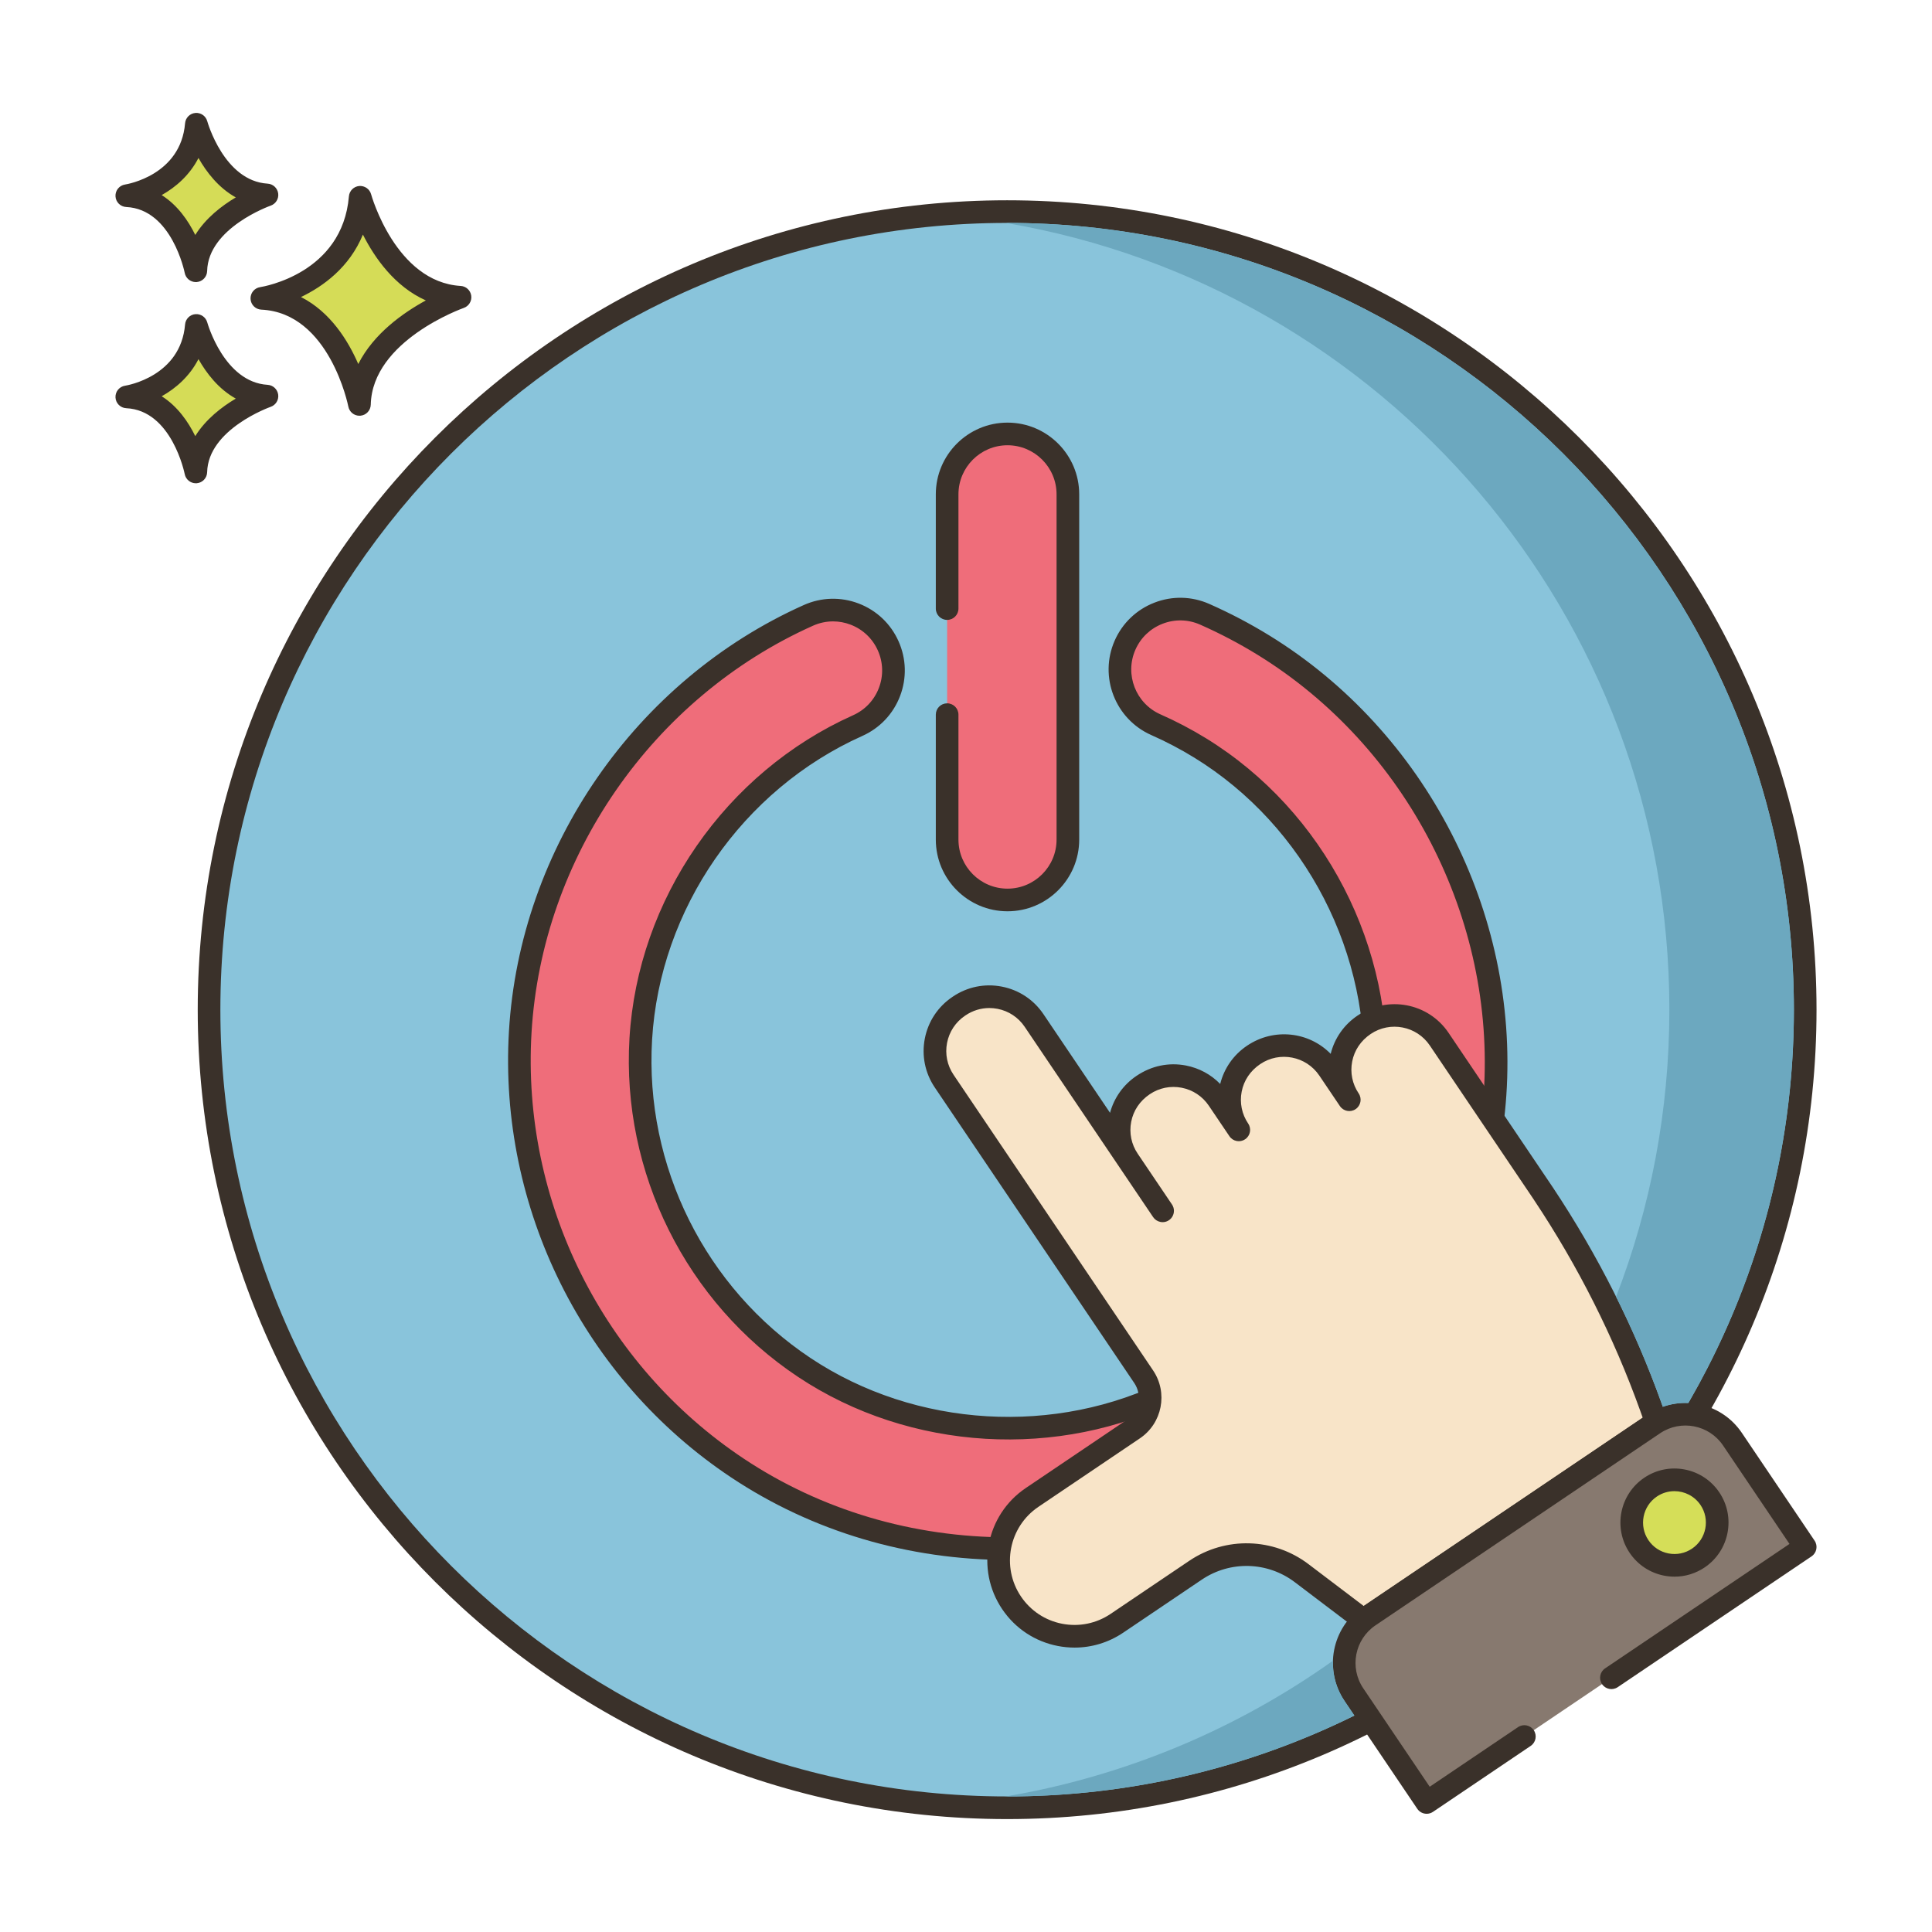 <svg id="Layer_1" enable-background="new 0 0 256 256" height="512" viewBox="0 0 256 256" width="512" xmlns="http://www.w3.org/2000/svg"><circle cx="133.45" cy="133.787" fill="#89c4db" r="105.75"/><path d="m133.449 26.538c-59.138 0-107.249 48.112-107.249 107.25s48.112 107.25 107.249 107.25 107.25-48.112 107.25-107.25-48.112-107.25-107.25-107.25zm0 211.5c-57.483 0-104.249-46.766-104.249-104.25s46.766-104.25 104.249-104.25 104.25 46.766 104.25 104.25-46.766 104.25-104.25 104.25z" fill="#3a312a"/><path d="m167.401 85.477c-2.484-1.528-5.101-2.902-7.774-4.083-4.039-1.784-8.765.044-10.55 4.087-1.784 4.042.045 8.765 4.087 10.55 2.015.89 3.985 1.924 5.856 3.075 15.253 9.38 24.326 26.984 23.116 44.85-1.154 17.029-11.356 32.413-26.624 40.147-15.372 7.786-34.573 6.649-48.921-2.896-14.402-9.58-22.711-26.261-21.685-43.532 1.063-17.889 12.347-34.191 28.748-41.533 4.033-1.805 5.838-6.538 4.033-10.57-1.805-4.033-6.537-5.838-10.57-4.033-21.782 9.75-36.77 31.412-38.183 55.187-1.362 22.933 9.671 45.081 28.795 57.804 10.641 7.078 23.288 10.677 35.941 10.676 10.019-.001 20.044-2.257 29.071-6.829 20.276-10.271 33.824-30.709 35.357-53.339 1.609-23.726-10.441-47.105-30.697-59.561z" fill="#ef6d7a"/><path d="m168.188 84.199c-2.541-1.563-5.217-2.968-7.954-4.177-2.32-1.025-4.901-1.085-7.269-.168-2.366.917-4.234 2.7-5.26 5.021-2.116 4.792.062 10.412 4.854 12.528 1.952.862 3.862 1.865 5.676 2.98 14.784 9.091 23.578 26.154 22.406 43.471-1.119 16.504-11.007 31.414-25.806 38.911-14.899 7.546-33.509 6.443-47.413-2.806-13.959-9.286-22.013-25.453-21.018-42.194 1.03-17.337 11.967-33.137 27.863-40.252 2.316-1.037 4.09-2.913 4.995-5.284.904-2.371.832-4.952-.205-7.268s-2.913-4.09-5.284-4.995c-2.37-.904-4.952-.832-7.268.205-22.287 9.976-37.622 32.14-39.067 56.467-1.394 23.463 9.895 46.125 29.462 59.142 10.746 7.148 23.46 10.927 36.766 10.927h.006c10.435-.001 20.722-2.418 29.749-6.991 20.745-10.508 34.607-31.42 36.176-54.576 1.644-24.276-10.685-48.196-31.409-60.941zm28.415 60.738c-1.498 22.105-14.732 42.07-34.539 52.102-8.609 4.361-18.428 6.667-28.394 6.667h-.005c-12.713 0-24.854-3.605-35.106-10.425-18.681-12.428-29.459-34.064-28.128-56.466 1.38-23.223 16.02-44.383 37.298-53.907.849-.38 1.751-.571 2.654-.571.782 0 1.566.143 2.319.43 1.622.619 2.906 1.833 3.615 3.417.709 1.585.759 3.351.14 4.973s-1.833 2.906-3.417 3.615c-16.905 7.567-28.537 24.372-29.633 42.813-1.057 17.802 7.507 34.996 22.352 44.87 14.79 9.839 34.584 11.01 50.43 2.984 15.737-7.972 26.253-23.83 27.442-41.384 1.248-18.416-8.105-36.562-23.827-46.229-1.929-1.186-3.959-2.252-6.036-3.169-3.278-1.448-4.767-5.293-3.32-8.572.701-1.588 1.98-2.809 3.6-3.436 1.618-.626 3.384-.586 4.973.115 2.613 1.154 5.169 2.496 7.594 3.988 19.787 12.17 31.558 35.008 29.988 58.185z" fill="#3a312a"/><path d="m47.727 26.14c-.974 11.564-13.031 13.39-13.031 13.39 10.352.487 12.932 14.059 12.932 14.059.221-9.677 13.328-14.202 13.328-14.202-9.819-.588-13.229-13.247-13.229-13.247z" fill="#d5dc57"/><path d="m61.045 37.889c-8.61-.515-11.838-12.025-11.87-12.141-.191-.703-.859-1.162-1.583-1.101-.725.066-1.298.642-1.359 1.367-.861 10.215-11.32 11.963-11.761 12.033-.763.115-1.313.79-1.273 1.561.04.77.657 1.384 1.428 1.421 9.033.425 11.505 12.718 11.529 12.842.137.711.759 1.217 1.472 1.217.041 0 .084-.001.126-.005.764-.064 1.357-.693 1.374-1.459.195-8.509 12.198-12.777 12.319-12.819.676-.235 1.092-.914.995-1.623-.099-.709-.682-1.25-1.397-1.293zm-13.572 10.347c-1.357-3.131-3.71-6.908-7.591-8.878 2.933-1.405 6.413-3.914 8.206-8.274 1.552 3.071 4.202 6.881 8.339 8.724-3.01 1.64-6.927 4.406-8.954 8.428z" fill="#3a312a"/><path d="m26.017 43.12c-.689 8.179-9.217 9.471-9.217 9.471 7.322.344 9.147 9.944 9.147 9.944.156-6.844 9.427-10.045 9.427-10.045-6.944-.416-9.357-9.37-9.357-9.37z" fill="#d5dc57"/><path d="m35.463 50.992c-5.769-.345-7.977-8.185-7.998-8.264-.19-.702-.856-1.163-1.582-1.102-.726.065-1.299.642-1.36 1.368-.579 6.871-7.651 8.067-7.947 8.114-.763.115-1.313.79-1.273 1.561.04.77.657 1.384 1.428 1.421 6.039.284 7.728 8.644 7.744 8.726.136.712.759 1.22 1.472 1.22.042 0 .083-.001.125-.005.765-.063 1.358-.694 1.376-1.461.13-5.709 8.336-8.634 8.417-8.662.676-.234 1.094-.913.996-1.622-.098-.71-.683-1.251-1.398-1.294zm-9.589 6.796c-.924-1.886-2.341-3.948-4.449-5.281 1.857-1.041 3.699-2.63 4.873-4.917 1.058 1.874 2.656 3.955 4.944 5.225-1.851 1.101-3.991 2.74-5.368 4.973z" fill="#3a312a"/><path d="m26.017 16.462c-.689 8.179-9.217 9.471-9.217 9.471 7.322.344 9.147 9.944 9.147 9.944.156-6.844 9.427-10.045 9.427-10.045-6.944-.415-9.357-9.37-9.357-9.37z" fill="#d5dc57"/><path d="m35.463 24.334c-5.769-.345-7.977-8.186-7.998-8.265-.191-.702-.854-1.168-1.582-1.102-.726.065-1.299.642-1.36 1.368-.579 6.871-7.651 8.067-7.947 8.114-.763.115-1.313.79-1.273 1.561.04.77.657 1.384 1.428 1.421 6.039.284 7.728 8.644 7.744 8.726.136.712.759 1.22 1.472 1.22.042 0 .083-.001.125-.005.765-.063 1.358-.694 1.376-1.461.13-5.709 8.336-8.634 8.417-8.662.676-.234 1.094-.913.996-1.622-.098-.708-.683-1.25-1.398-1.293zm-9.589 6.797c-.924-1.886-2.341-3.948-4.45-5.281 1.857-1.042 3.7-2.631 4.874-4.918 1.058 1.874 2.656 3.956 4.944 5.225-1.85 1.101-3.991 2.741-5.368 4.974z" fill="#3a312a"/><path d="m218.738 186.406c-3.566-9.931-8.335-19.385-14.182-28.168-.048-.071-.087-.141-.135-.212l-13.725-20.336c-2.206-3.268-6.641-4.129-9.909-1.923l-.077.052c-3.268 2.206-4.129 6.641-1.923 9.909l-2.731-4.046c-2.205-3.268-6.641-4.129-9.909-1.923l-.077.052c-3.268 2.206-4.129 6.641-1.923 9.909l-2.731-4.046c-2.206-3.268-6.641-4.129-9.909-1.923l-.077.052c-3.268 2.205-4.129 6.641-1.923 9.909l4.544 6.733-.009-.002-17.025-25.225c-2.206-3.268-6.641-4.129-9.909-1.923l-.077.052c-3.268 2.206-4.129 6.641-1.923 9.909l26.439 39.174c1.539 2.281.939 5.376-1.342 6.915l-13.45 9.077c-4.606 3.108-5.819 9.362-2.715 13.963 1.554 2.303 3.893 3.757 6.418 4.247 2.531.486 5.244.012 7.547-1.542l10.407-7.024c4.288-2.894 9.947-2.739 14.07.391l8.22 6.231c.224-.199.466-.386.723-.56l37.712-25.452c.115-.078.229-.146.338-.22z" fill="#f8e4c8"/><path d="m220.886 187.947-.735-2.048c-3.594-10.006-8.42-19.592-14.384-28.552l-13.828-20.496c-2.664-3.947-8.043-4.994-12.067-2.275-1.786 1.205-3.033 2.991-3.549 5.065-2.86-2.931-7.513-3.493-11.092-1.074-1.785 1.205-3.032 2.99-3.548 5.064-1.218-1.253-2.786-2.105-4.537-2.445-2.267-.44-4.565.028-6.555 1.372-1.737 1.172-2.965 2.894-3.505 4.896l-8.826-13.077c-1.29-1.913-3.248-3.208-5.513-3.647-2.271-.44-4.566.029-6.479 1.32l-.077.052c-1.913 1.291-3.208 3.249-3.648 5.514-.439 2.265.029 4.565 1.32 6.478l26.439 39.173c1.073 1.591.652 3.759-.939 4.833l-13.449 9.077c-5.284 3.566-6.684 10.764-3.119 16.045 1.727 2.56 4.347 4.293 7.378 4.881.738.142 1.479.212 2.215.212 2.286 0 4.52-.678 6.453-1.983l10.407-7.024c3.759-2.536 8.713-2.398 12.325.344l8.22 6.231c.568.431 1.366.401 1.901-.073.176-.156.365-.302.567-.439l37.714-25.453.334-.218c.573-.385.809-1.107.577-1.753zm-40.184 24.858-7.313-5.544c-4.636-3.519-10.992-3.697-15.816-.44l-10.407 7.024c-1.894 1.278-4.177 1.743-6.422 1.312-2.242-.435-4.181-1.718-5.46-3.613-2.639-3.91-1.602-9.24 2.311-11.881l13.449-9.077c2.962-1.999 3.746-6.035 1.747-8.998l-26.439-39.174c-.842-1.248-1.148-2.75-.862-4.228.287-1.478 1.133-2.756 2.381-3.599l.077-.052c.943-.636 2.031-.966 3.143-.966.36 0 .724.035 1.085.104 1.478.287 2.756 1.132 3.599 2.381l17.025 25.225c.221.327.571.556.959.633.595.125 1.205-.133 1.543-.64.337-.506.335-1.166-.006-1.67l-4.544-6.733c-.843-1.248-1.148-2.75-.862-4.228.287-1.478 1.133-2.756 2.458-3.65 1.249-.843 2.751-1.147 4.227-.862 1.479.287 2.756 1.133 3.599 2.381l2.73 4.045s.001.001.001.001c.464.687 1.397.867 2.082.404.688-.463.868-1.396.404-2.083-.843-1.248-1.148-2.75-.862-4.228.287-1.478 1.133-2.756 2.458-3.651 2.576-1.738 6.087-1.057 7.827 1.519l2.731 4.046c.464.688 1.396.868 2.082.404.686-.463.868-1.396.404-2.082-.842-1.249-1.148-2.75-.861-4.228s1.133-2.756 2.457-3.65c2.576-1.737 6.088-1.057 7.827 1.52l13.766 20.4.089.14c5.792 8.698 10.509 18.066 14.021 27.844l.339.944z" fill="#3a312a"/><path d="m229.557 190.697c-2.32-3.438-6.987-4.343-10.425-2.023l-13.94 9.408-11.466 7.738-12.305 8.304c-3.438 2.32-4.343 6.987-2.023 10.425l9.642 14.287 12.947-8.738 11.533-7.784 25.679-17.331z" fill="#87796f"/><path d="m240.442 204.145-9.642-14.288c-2.779-4.117-8.39-5.206-12.507-2.427l-37.711 25.451c-4.117 2.778-5.206 8.389-2.428 12.507l9.643 14.287c.29.429.763.661 1.244.661.289 0 .581-.083.838-.257l12.946-8.738c.687-.463.868-1.396.404-2.083s-1.398-.867-2.082-.404l-11.703 7.898-8.804-13.043c-1.854-2.747-1.127-6.489 1.619-8.343l37.711-25.451c2.744-1.851 6.489-1.128 8.343 1.619l8.803 13.044-24.436 16.492c-.687.463-.868 1.396-.404 2.083s1.398.867 2.082.404l25.679-17.331c.688-.463.869-1.395.405-2.081z" fill="#3a312a"/><path d="m226.57 198.58c-1.75-2.593-5.271-3.276-7.864-1.526s-3.276 5.271-1.526 7.864 5.271 3.276 7.864 1.526 3.276-5.271 1.526-7.864z" fill="#d5de58"/><path d="m227.813 197.741c-1.07-1.586-2.694-2.66-4.573-3.025-1.875-.364-3.786.023-5.372 1.095-3.274 2.21-4.141 6.671-1.931 9.946 1.07 1.586 2.694 2.66 4.573 3.025.46.089.921.133 1.38.133 1.413 0 2.795-.419 3.992-1.228 3.275-2.21 4.141-6.671 1.931-9.946zm-3.608 7.46c-.922.622-2.031.848-3.123.636s-2.036-.836-2.658-1.758c-1.284-1.903-.781-4.497 1.122-5.782.713-.481 1.522-.711 2.323-.711 1.339 0 2.654.643 3.458 1.833 1.284 1.903.781 4.497-1.122 5.782z" fill="#3a312a"/><path d="m133.5 57.499c-4.418 0-8 3.582-8 8v15.141 14.055 16.556c0 4.418 3.582 8 8 8s8-3.582 8-8v-45.752c0-4.419-3.582-8-8-8z" fill="#ef6d7a"/><path d="m133.5 55.999c-5.238 0-9.5 4.262-9.5 9.5v15.141c0 .829.671 1.5 1.5 1.5s1.5-.671 1.5-1.5v-15.141c0-3.584 2.916-6.5 6.5-6.5s6.5 2.916 6.5 6.5v45.751c0 3.584-2.916 6.5-6.5 6.5s-6.5-2.916-6.5-6.5v-16.556c0-.829-.671-1.5-1.5-1.5s-1.5.671-1.5 1.5v16.556c0 5.238 4.262 9.5 9.5 9.5s9.5-4.262 9.5-9.5v-45.751c0-5.239-4.262-9.5-9.5-9.5z" fill="#3a312a"/><path d="m176.63 220.05c-12.66 9-27.4 15.28-43.36 17.99h.18c16.5 0 32.12-3.86 46.01-10.72l-1.3-1.93c-1.11-1.64-1.6-3.51-1.53-5.34zm-43.18-190.51h-.18c49.92 8.47 87.93 51.92 87.93 104.25 0 13.41-2.5 26.23-7.06 38.03 2.28 4.58 4.29 9.29 6.01 14.08l.18.51c1.1-.39 2.25-.55 3.38-.5 8.89-15.34 13.99-33.15 13.99-52.12 0-57.49-46.77-104.25-104.25-104.25z" fill="#6ca8bf"/></svg>